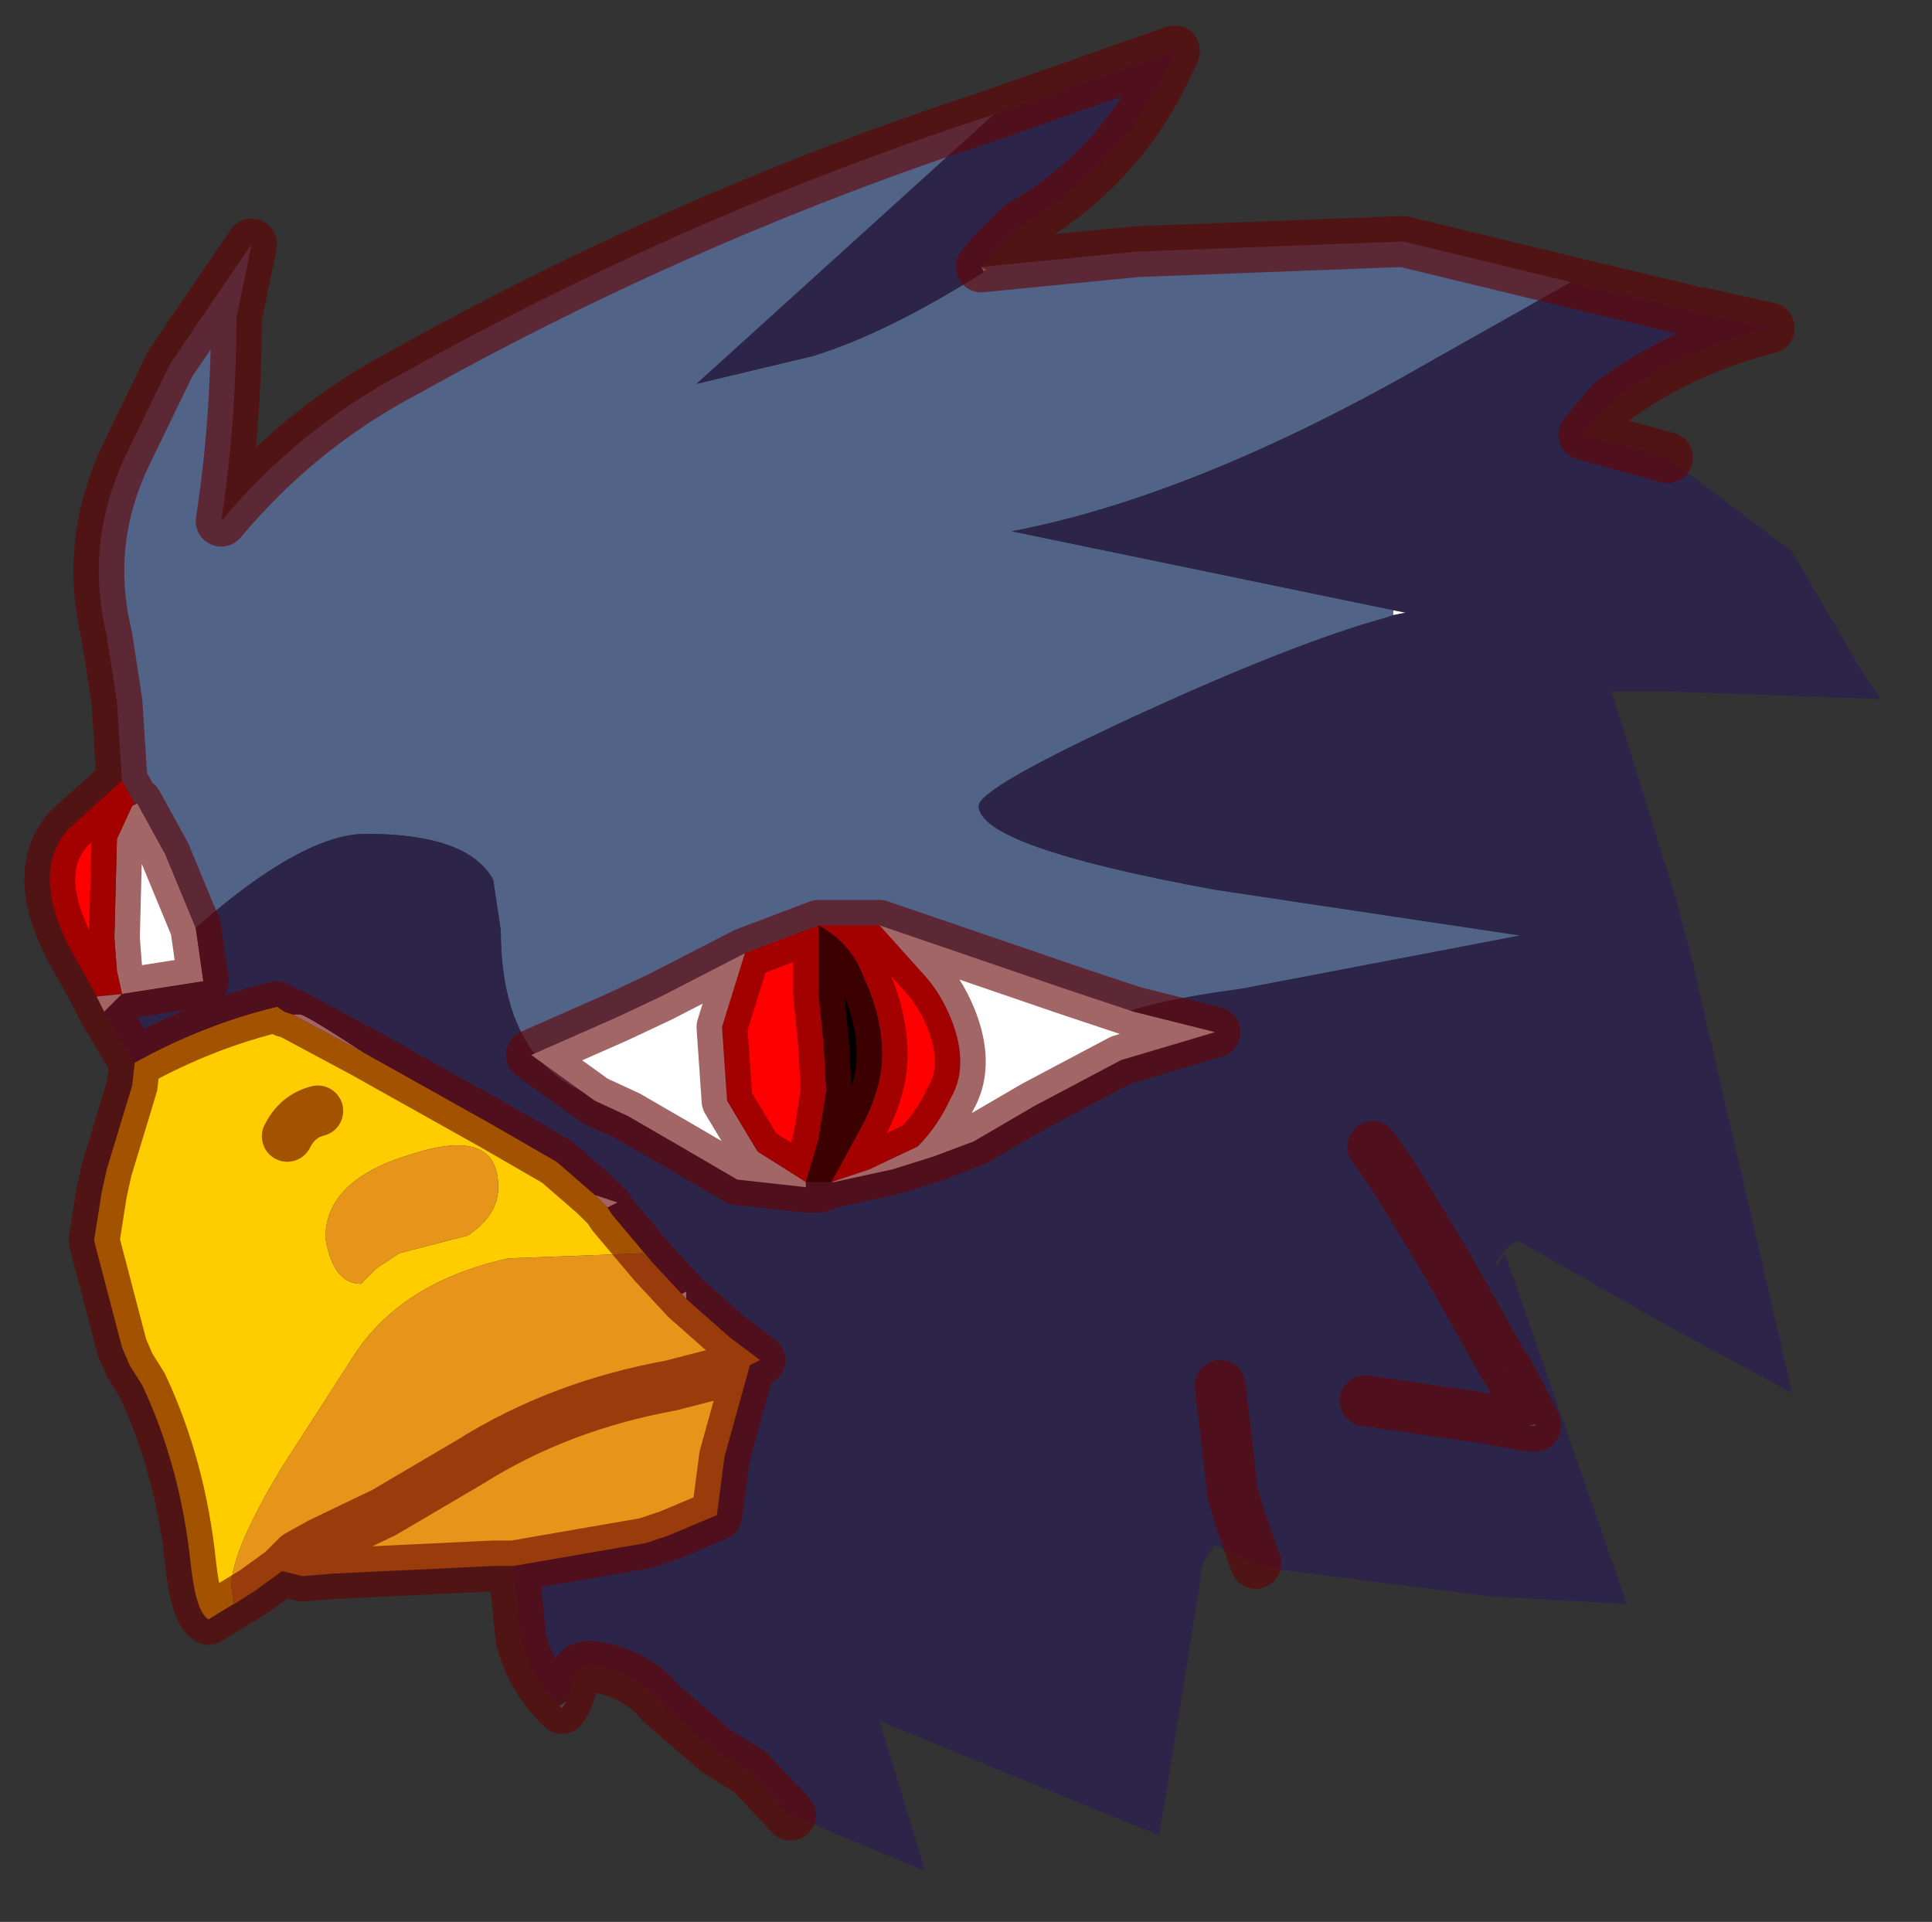 <?xml version="1.0" encoding="UTF-8" standalone="no"?>
<svg xmlns:xlink="http://www.w3.org/1999/xlink" height="37.8px" width="38px" xmlns="http://www.w3.org/2000/svg">
  <rect width="100%" height="100%" fill="#333333" stroke="none"/>
  <g transform="matrix(1.0, 0.0, 0.0, 1.0, 19, 18.9)">
    <path d="M-7.85 14.55 L-7.95 14.7 -8.0 14.65 -7.85 14.55 M11.2 9.1 L11.2 9.15 11.05 9.15 11.2 9.1" fill="#339999" fill-rule="evenodd" stroke="none"/>
    <path d="M-15.15 -0.65 L-15.0 0.4 -16.6 0.65 -16.7 0.2 -16.75 -0.45 -16.7 -2.4 -16.4 -3.05 -16.3 -3.1 -15.75 -2.1 -15.15 -0.65" fill="#ffffff" fill-rule="evenodd" stroke="none"/>
    <path d="M-17.1 0.7 L-17.4 0.15 Q-18.5 -1.65 -17.65 -2.6 L-16.6 -3.55 -16.35 -3.1 -16.4 -3.05 -16.7 -2.4 -16.75 -0.45 -16.7 0.2 -16.6 0.65 -17.1 0.7" fill="#ff0000" fill-rule="evenodd" stroke="none"/>
    <path d="M-14.0 12.4 L-14.9 12.95 Q-15.15 12.8 -15.25 11.85 -15.45 9.95 -16.2 8.35 L-16.45 7.95 -16.6 7.6 -17.15 5.5 -17.0 4.55 -16.9 4.1 -16.4 2.45 -16.35 2.0 Q-15.0 1.25 -13.55 0.9 L-13.4 1.0 -13.25 1.05 -11.85 1.8 -9.35 3.2 -8.05 3.95 -7.3 4.6 -7.05 4.85 -6.95 5.0 -6.15 5.95 -6.35 5.75 -9.0 5.85 Q-11.05 6.3 -12.0 7.7 L-13.45 9.95 Q-14.45 11.6 -14.45 12.3 L-14.4 12.65 -14.0 12.4 M-9.8 5.4 Q-9.2 5.0 -9.2 4.45 -9.2 3.25 -10.9 3.8 -12.6 4.3 -12.6 5.45 -12.45 6.35 -11.9 6.35 L-11.6 6.05 -11.15 5.75 -9.8 5.4 M-12.75 2.95 Q-13.15 3.05 -13.35 3.45 -13.15 3.05 -12.75 2.95" fill="#ffcc00" fill-rule="evenodd" stroke="none"/>
    <path d="M0.3 -13.65 L0.4 -13.6 0.35 -13.55 0.3 -13.65" fill="#d6baba" fill-rule="evenodd" stroke="none"/>
    <path d="M-16.95 1.0 L-17.1 0.7 -16.6 0.65 -16.95 1.0 M8.4 -6.9 L8.65 -6.85 8.4 -6.8 8.4 -6.9 M-11.85 1.8 L-13.25 1.05 -13.1 1.05 Q-13.0 1.05 -11.85 1.8 M-7.05 4.85 L-7.3 4.6 -6.85 4.75 -7.05 4.85 M-6.15 5.95 L-5.6 6.55 -5.5 6.5 -5.5 6.65 -6.15 5.95" fill="#faf8f8" fill-rule="evenodd" stroke="none"/>
    <path d="M-16.6 -3.55 L-16.7 -5.1 -16.9 -6.4 Q-17.35 -8.25 -16.5 -10.0 L-15.65 -11.75 -14.05 -14.1 -14.35 -12.65 Q-14.35 -10.6 -14.65 -8.65 -13.1 -10.5 -11.0 -11.6 -5.9 -14.45 -0.35 -16.35 L0.55 -16.65 -5.3 -11.35 -3.0 -11.9 Q-1.55 -12.35 0.35 -13.55 L0.4 -13.6 0.3 -13.65 3.35 -13.95 8.6 -14.15 11.9 -13.35 9.15 -11.8 Q4.55 -9.15 0.9 -8.45 L8.4 -6.9 8.4 -6.8 8.25 -6.75 Q6.45 -6.25 3.4 -4.85 0.25 -3.4 0.25 -3.05 0.25 -2.25 4.9 -1.4 L10.9 -0.5 5.4 0.55 Q1.95 1.0 1.95 1.95 1.95 2.45 2.1 2.45 L-0.1 3.25 -1.9 3.7 Q-2.3 3.0 -6.0 2.9 -9.15 2.8 -9.15 -0.6 L-9.3 -1.6 Q-9.8 -2.5 -11.8 -2.5 -13.05 -2.5 -15.15 -0.65 L-15.75 -2.1 -16.3 -3.1 -16.35 -3.1 -16.6 -3.55" fill="#516387" fill-rule="evenodd" stroke="none"/>
    <path d="M14.45 -12.75 L15.8 -12.45 Q14.05 -12.0 12.7 -11.0 L12.15 -10.35 13.8 -9.9 16.25 -8.05 17.65 -5.65 18.0 -5.15 13.75 -5.3 12.7 -5.3 14.0 -1.1 14.15 -0.5 14.25 -0.2 14.25 -0.15 15.5 5.25 16.25 8.5 13.75 7.15 10.85 5.5 Q10.45 5.75 10.4 6.05 L10.6 5.75 13.0 12.65 10.3 12.5 6.0 11.95 5.7 11.85 4.9 11.5 Q4.6 11.8 4.6 12.25 L3.9 16.6 3.8 17.2 1.35 16.2 -1.7 14.95 -0.8 17.9 -3.45 16.8 -4.25 15.95 -4.9 15.55 -6.0 14.6 Q-6.45 14.05 -7.2 13.9 -7.65 13.8 -7.7 14.1 L-7.85 14.55 -8.0 14.65 Q-8.55 14.1 -8.75 13.35 L-8.9 11.9 -6.3 11.45 -5.85 11.3 -4.9 10.9 -4.75 9.75 -4.25 7.95 -4.05 7.85 -4.65 7.4 -5.5 6.65 -5.5 6.5 -5.6 6.55 -6.15 5.95 -6.95 5.0 -7.05 4.85 -6.85 4.75 -7.3 4.6 -8.05 3.95 -9.35 3.2 -11.85 1.8 Q-13.0 1.05 -13.1 1.05 L-13.25 1.05 -13.4 1.0 -13.55 0.9 Q-15.0 1.25 -16.35 2.0 L-16.95 1.0 -16.6 0.65 -15.0 0.4 -15.15 -0.65 Q-13.05 -2.5 -11.8 -2.5 -9.8 -2.5 -9.3 -1.6 L-9.15 -0.6 Q-9.15 2.8 -6.0 2.9 -2.3 3.0 -1.9 3.7 L-0.1 3.25 2.1 2.45 Q1.95 2.45 1.95 1.95 1.95 1.0 5.4 0.55 L10.9 -0.5 4.9 -1.4 Q0.25 -2.25 0.25 -3.05 0.25 -3.4 3.4 -4.85 6.45 -6.25 8.25 -6.75 L8.4 -6.8 8.65 -6.85 8.4 -6.9 0.9 -8.45 Q4.55 -9.15 9.15 -11.8 L11.9 -13.35 14.2 -12.8 14.45 -12.75 M0.55 -16.65 L4.1 -17.9 Q3.15 -15.65 1.05 -14.45 L0.5 -13.9 0.3 -13.65 0.35 -13.55 Q-1.55 -12.35 -3.0 -11.9 L-5.3 -11.35 0.55 -16.65 M7.85 8.65 L10.25 9.0 11.05 9.15 10.25 9.0 7.85 8.65 M11.05 9.15 L11.2 9.15 11.2 9.1 11.05 9.15 M10.65 8.05 L11.2 9.1 10.65 8.05 10.6 8.0 10.6 8.05 10.65 8.05 M8.0 3.65 L8.35 4.15 8.45 4.3 9.45 5.95 10.6 8.0 9.45 5.95 8.45 4.3 8.35 4.15 8.0 3.65 M5.0 8.35 L5.25 10.5 5.4 11.0 5.7 11.85 5.4 11.0 5.25 10.5 5.0 8.35" fill="#2d2549" fill-rule="evenodd" stroke="none"/>
    <path d="M-8.9 11.9 L-9.3 11.9 -10.35 11.95 -12.45 12.05 -13.05 12.1 -13.45 12.0 -14.0 12.4 -14.4 12.65 -14.45 12.3 Q-14.45 11.6 -13.45 9.95 L-12.0 7.7 Q-11.05 6.3 -9.0 5.85 L-6.35 5.75 -6.15 5.95 -5.5 6.65 -4.65 7.4 -4.05 7.85 -4.25 7.95 -4.75 9.75 -4.9 10.9 -5.85 11.3 -6.3 11.45 -8.9 11.9 M-9.8 5.4 L-11.15 5.75 -11.6 6.05 -11.9 6.35 Q-12.45 6.35 -12.6 5.45 -12.6 4.3 -10.9 3.8 -9.2 3.25 -9.2 4.45 -9.2 5.0 -9.8 5.4 M-13.45 12.0 L-13.15 11.7 -12.7 11.45 -11.45 10.85 -9.75 9.85 Q-8.0 8.75 -5.8 8.35 L-4.25 7.95 -5.8 8.35 Q-8.0 8.75 -9.75 9.85 L-11.45 10.85 -12.7 11.45 -13.15 11.7 -13.45 12.0" fill="#e6941a" fill-rule="evenodd" stroke="none"/>
    <path d="M14.45 -12.75 L15.8 -12.45 Q14.05 -12.0 12.7 -11.0 L12.15 -10.35 13.8 -9.9 M-3.45 16.8 L-4.25 15.95 -4.9 15.55 -6.0 14.6 Q-6.45 14.05 -7.2 13.9 -7.65 13.8 -7.7 14.1 L-7.85 14.55 -7.95 14.7 -8.0 14.65 Q-8.55 14.1 -8.75 13.35 L-8.9 11.9 -9.3 11.9 -10.35 11.95 -12.45 12.05 -13.05 12.1 -13.45 12.0 -14.0 12.4 -14.9 12.95 Q-15.15 12.8 -15.25 11.85 -15.45 9.95 -16.2 8.35 L-16.45 7.95 -16.6 7.6 -17.15 5.5 -17.0 4.55 -16.9 4.1 -16.4 2.45 -16.35 2.0 -16.95 1.0 -17.1 0.7 -17.4 0.15 Q-18.5 -1.65 -17.65 -2.6 L-16.6 -3.55 -16.7 -5.1 -16.9 -6.4 Q-17.35 -8.25 -16.5 -10.0 L-15.65 -11.75 -14.05 -14.1 -14.35 -12.65 Q-14.35 -10.6 -14.65 -8.65 -13.1 -10.5 -11.0 -11.6 -5.9 -14.45 -0.35 -16.35 L0.55 -16.65 4.1 -17.9 Q3.15 -15.65 1.05 -14.45 L0.5 -13.9 0.3 -13.65 3.35 -13.95 8.6 -14.15 11.9 -13.35 14.2 -12.8 M-15.15 -0.65 L-15.0 0.4 -16.6 0.65 -17.1 0.7 M11.05 9.15 L10.25 9.0 7.85 8.65 M11.2 9.1 L11.2 9.15 11.05 9.15 M11.2 9.1 L10.65 8.05 10.6 8.0 9.45 5.95 8.45 4.3 8.35 4.15 8.0 3.65 M5.7 11.85 L5.4 11.0 5.25 10.5 5.0 8.35 M-16.6 -3.55 L-16.35 -3.1 -16.3 -3.1 -15.75 -2.1 -15.15 -0.65 M-16.4 -3.05 L-16.7 -2.4 -16.75 -0.45 -16.7 0.2 -16.6 0.65 M-16.35 -3.1 L-16.4 -3.05 M-7.3 4.6 L-8.05 3.95 -9.35 3.2 -11.85 1.8 -13.25 1.05 M-13.4 1.0 L-13.55 0.9 Q-15.0 1.25 -16.35 2.0 M-6.15 5.95 L-6.95 5.0 -7.05 4.85 -7.3 4.6 M-4.25 7.95 L-5.8 8.35 Q-8.0 8.75 -9.75 9.85 L-11.45 10.85 -12.7 11.45 -13.15 11.7 -13.45 12.0 M-6.15 5.95 L-5.5 6.65 -4.65 7.4 -4.05 7.85 -4.25 7.95 -4.75 9.75 -4.9 10.9 -5.85 11.3 -6.3 11.45 -8.9 11.9 M-13.35 3.45 Q-13.15 3.05 -12.75 2.95" fill="none" stroke="#660000" stroke-linecap="round" stroke-linejoin="round" stroke-opacity="0.6" stroke-width="1"/>
    <path d="M-2.9 -0.7 L-1.7 -0.7 -0.8 0.3 Q-0.45 0.7 -0.25 1.25 0.05 2.1 -0.3 2.7 -0.55 3.25 -0.95 3.65 L-1.9 4.1 -2.65 4.35 -2.05 3.25 Q-1.65 2.5 -1.65 1.85 -1.65 1.1 -2.0 0.35 -2.25 -0.35 -2.9 -0.7 L-2.9 0.65 -2.8 1.65 -2.75 2.55 -2.9 3.5 -3.15 4.35 -4.1 3.75 -4.7 2.75 -4.8 1.3 -4.35 -0.15 -2.9 -0.7" fill="#ff0000" fill-rule="evenodd" stroke="none"/>
    <path d="M-2.65 4.35 L-1.9 4.1 -0.95 3.65 Q-0.55 3.25 -0.3 2.7 0.05 2.1 -0.25 1.25 -0.45 0.7 -0.8 0.3 L-1.7 -0.7 1.95 0.55 3.3 1.0 4.9 1.4 3.05 1.95 1.35 2.85 0.15 3.55 -0.65 3.85 -1.45 4.1 -2.6 4.35 -2.65 4.35 M-3.15 4.45 L-4.5 4.3 -5.7 3.6 -6.65 3.05 -7.3 2.75 -8.55 1.85 -6.85 1.1 -6.0 0.7 -4.35 -0.15 -4.8 1.3 -4.7 2.75 -4.1 3.75 -3.15 4.35 -3.15 4.45" fill="#ffffff" fill-rule="evenodd" stroke="none"/>
    <path d="M-2.9 -0.7 Q-2.25 -0.35 -2.0 0.35 -1.65 1.1 -1.65 1.85 -1.65 2.5 -2.05 3.25 L-2.65 4.35 -3.15 4.35 -2.9 3.5 -2.75 2.55 -2.8 1.65 -2.9 0.65 -2.9 -0.7" fill="#000000" fill-rule="evenodd" stroke="none"/>
    <path d="M-1.7 -0.7 L-2.9 -0.7 Q-2.25 -0.35 -2.0 0.35 -1.65 1.1 -1.65 1.85 -1.65 2.5 -2.05 3.25 L-2.65 4.35 -1.9 4.1 -0.95 3.65 Q-0.55 3.25 -0.3 2.7 0.05 2.1 -0.25 1.25 -0.45 0.7 -0.8 0.3 L-1.7 -0.7 1.95 0.55 3.3 1.0 4.9 1.4 3.05 1.95 1.35 2.85 0.15 3.55 -0.65 3.85 -1.45 4.1 -2.6 4.35 -2.9 4.45 -3.15 4.45 -4.5 4.3 -5.7 3.6 -6.65 3.05 -7.3 2.75 -8.55 1.85 -6.85 1.1 -6.0 0.7 -4.35 -0.15 -2.9 -0.7 -2.9 0.65 -2.8 1.65 -2.75 2.55 -2.9 3.5 -3.15 4.35 -2.65 4.35 -2.9 4.45 M-3.15 4.35 L-4.1 3.75 -4.7 2.75 -4.8 1.3 -4.35 -0.15 M-3.15 4.45 L-3.15 4.35" fill="none" stroke="#660000" stroke-linecap="round" stroke-linejoin="round" stroke-opacity="0.6" stroke-width="1"/>
  </g>
</svg>